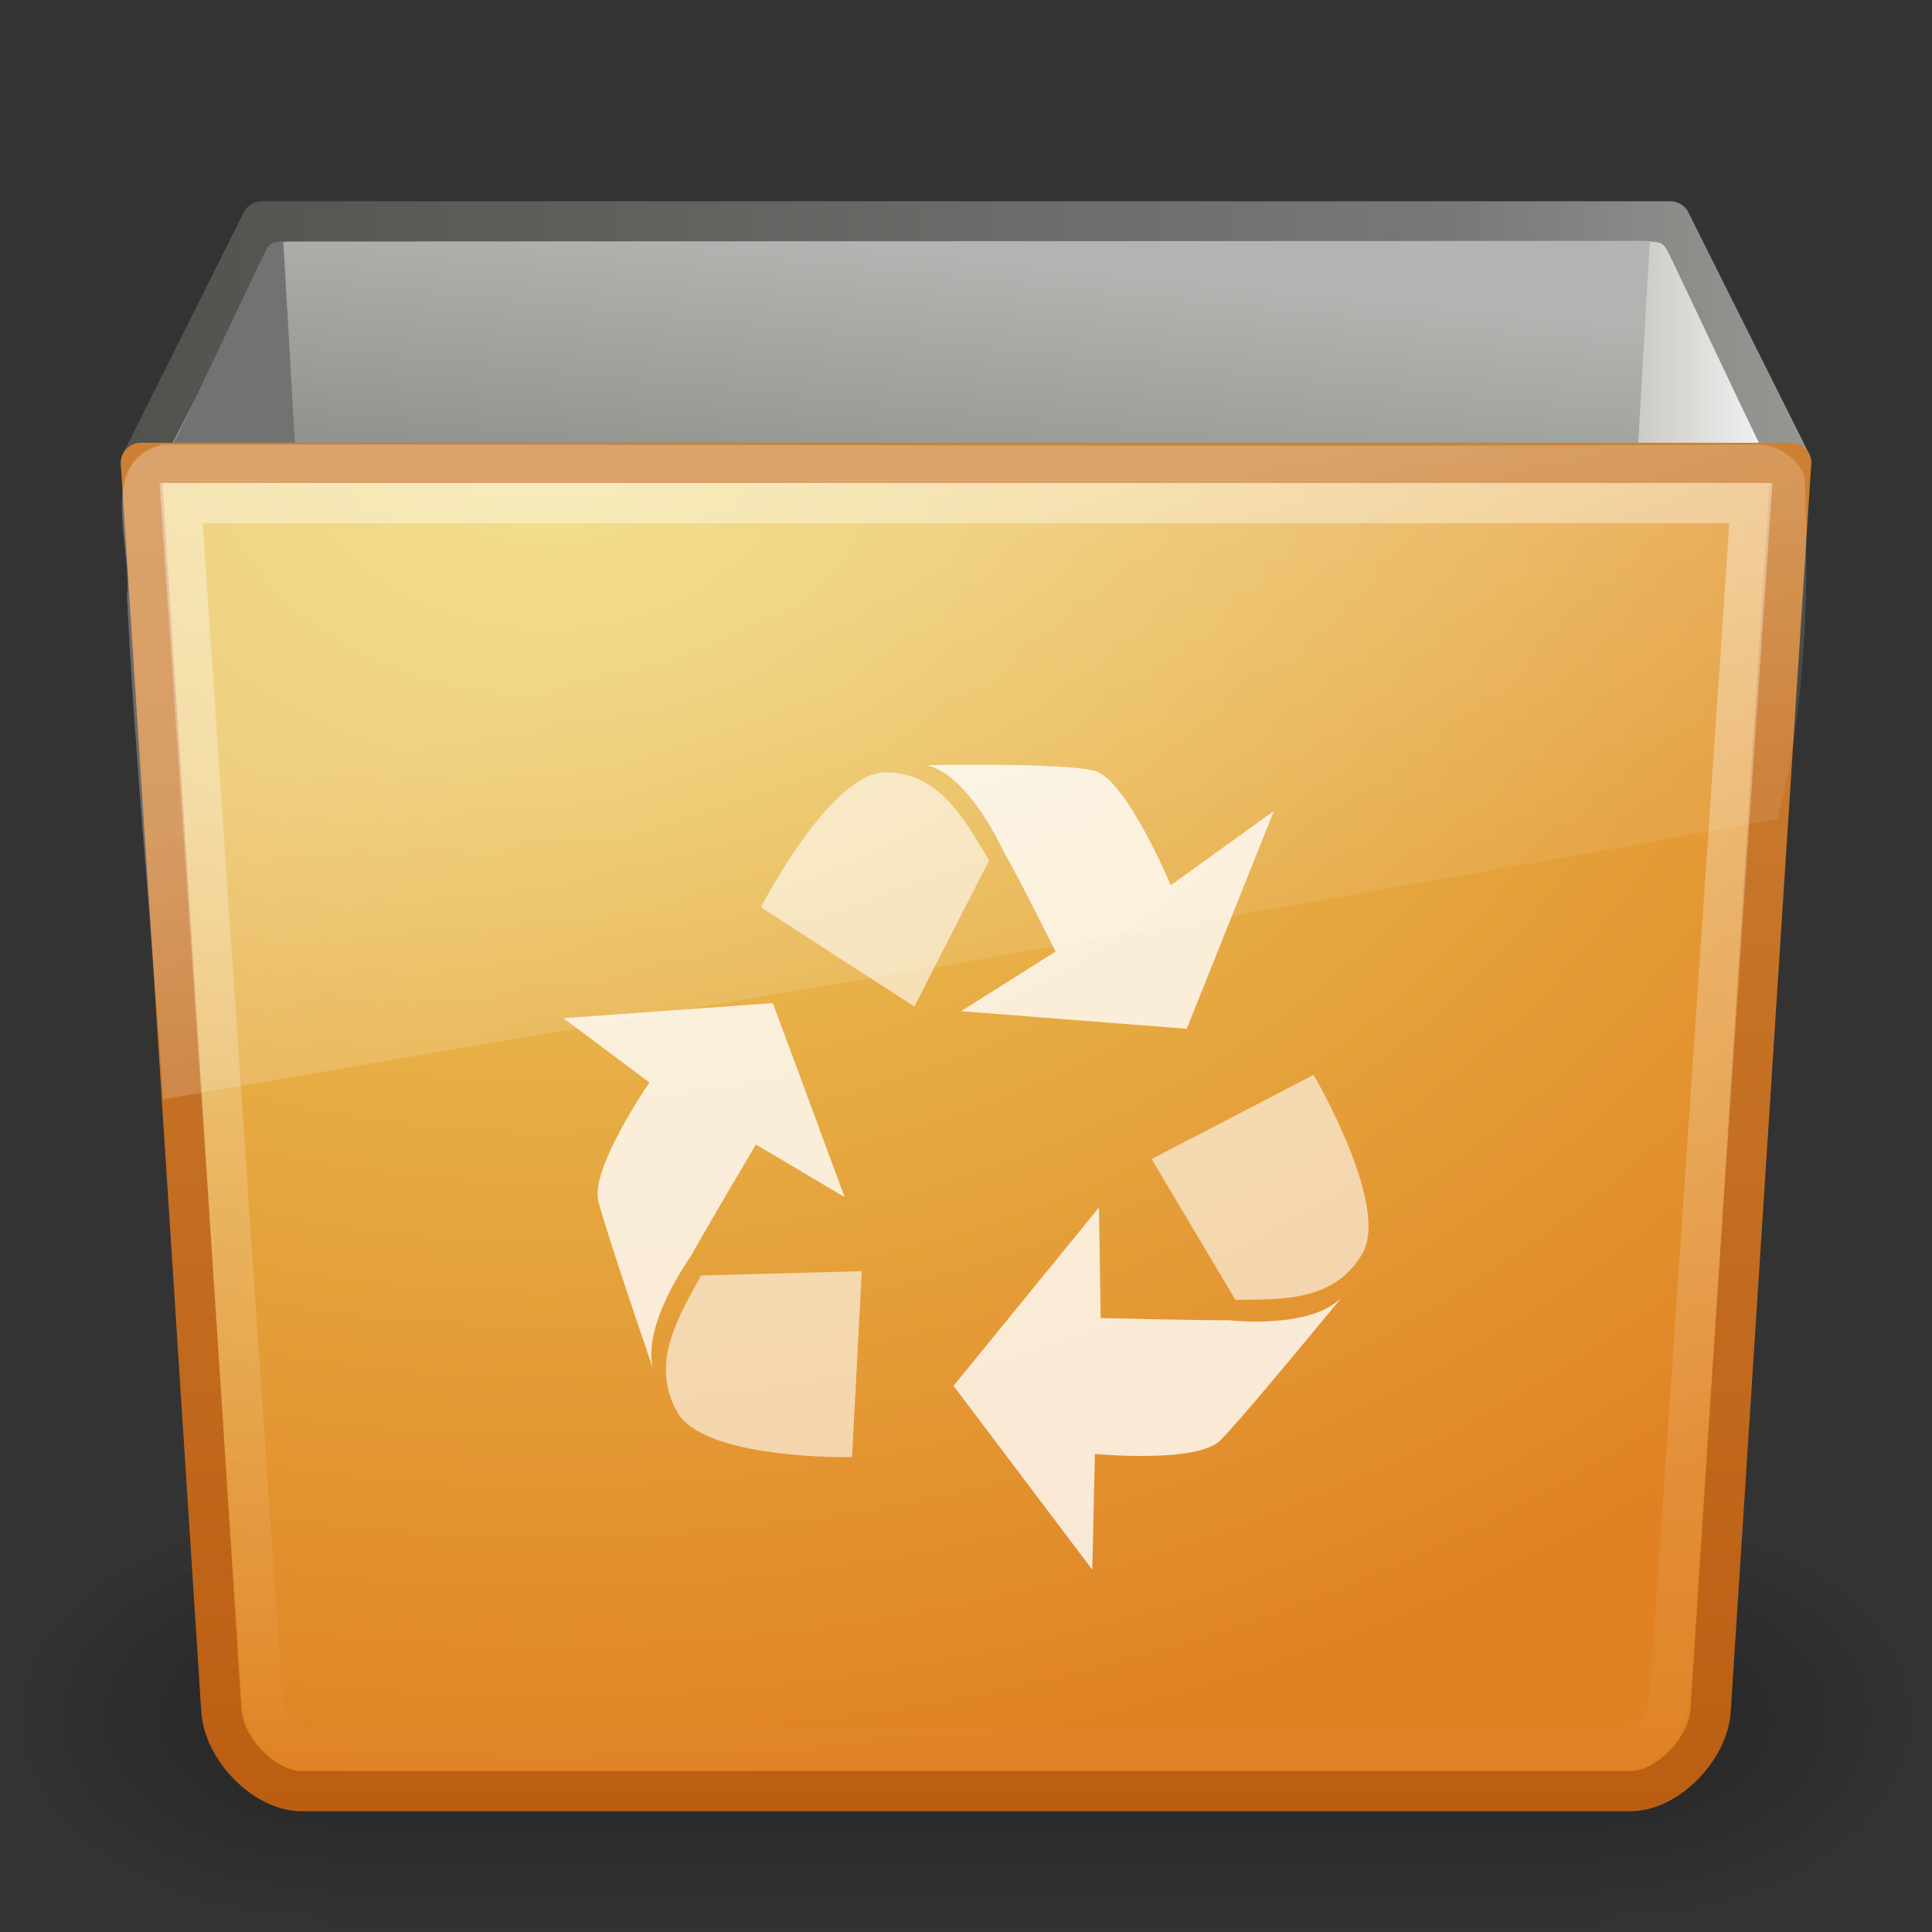 <?xml version="1.0" encoding="UTF-8" standalone="no"?>
<!-- Created with Inkscape (http://www.inkscape.org/) -->
<svg
   xmlns:svg="http://www.w3.org/2000/svg"
   xmlns="http://www.w3.org/2000/svg"
   xmlns:xlink="http://www.w3.org/1999/xlink"
   version="1.0"
   width="48"
   height="48"
   id="svg4289">
  <rect width="100%" height="100%" fill="#333333" stroke="none"/>
  <defs
     id="defs4291">
    <linearGradient
       x1="3"
       y1="8.5"
       x2="45"
       y2="8.5"
       id="linearGradient2605"
       xlink:href="#linearGradient9472"
       gradientUnits="userSpaceOnUse" />
    <linearGradient
       id="linearGradient9472">
      <stop
         id="stop9474"
         style="stop-color:#4f524d;stop-opacity:1"
         offset="0" />
      <stop
         id="stop9486"
         style="stop-color:#787977;stop-opacity:1"
         offset="0.787" />
      <stop
         id="stop9476"
         style="stop-color:#979894;stop-opacity:1"
         offset="1" />
    </linearGradient>
    <linearGradient
       x1="3"
       y1="8.5"
       x2="45"
       y2="8.5"
       id="linearGradient2603"
       xlink:href="#linearGradient9472"
       gradientUnits="userSpaceOnUse" />
    <radialGradient
       cx="605.714"
       cy="486.648"
       r="117.143"
       fx="605.714"
       fy="486.648"
       id="radialGradient9617"
       xlink:href="#linearGradient5060"
       gradientUnits="userSpaceOnUse"
       gradientTransform="matrix(-6.5587297e-2,0,0,4.3235293e-2,47.692,21.648)" />
    <linearGradient
       id="linearGradient5060">
      <stop
         id="stop5062"
         style="stop-color:#000000;stop-opacity:1"
         offset="0" />
      <stop
         id="stop5064"
         style="stop-color:#000000;stop-opacity:0"
         offset="1" />
    </linearGradient>
    <radialGradient
       cx="605.714"
       cy="486.648"
       r="117.143"
       fx="605.714"
       fy="486.648"
       id="radialGradient9615"
       xlink:href="#linearGradient5060"
       gradientUnits="userSpaceOnUse"
       gradientTransform="matrix(6.5587297e-2,0,0,4.3235293e-2,0.308,21.648)" />
    <linearGradient
       id="linearGradient5048">
      <stop
         id="stop5050"
         style="stop-color:#000000;stop-opacity:0"
         offset="0" />
      <stop
         id="stop5056"
         style="stop-color:#000000;stop-opacity:1"
         offset="0.5" />
      <stop
         id="stop5052"
         style="stop-color:#000000;stop-opacity:0"
         offset="1" />
    </linearGradient>
    <linearGradient
       x1="302.857"
       y1="366.648"
       x2="302.857"
       y2="609.505"
       id="linearGradient9613"
       xlink:href="#linearGradient5048"
       gradientUnits="userSpaceOnUse"
       gradientTransform="matrix(6.5587297e-2,0,0,4.3235293e-2,0.295,21.648)" />
    <linearGradient
       id="linearGradient3390-178-986-453">
      <stop
         id="stop3624"
         style="stop-color:#bb5e12;stop-opacity:1"
         offset="0" />
      <stop
         id="stop3626"
         style="stop-color:#cd8033;stop-opacity:1"
         offset="1" />
    </linearGradient>
    <linearGradient
       x1="16.259"
       y1="45"
       x2="16.259"
       y2="10.996"
       id="linearGradient3383"
       xlink:href="#linearGradient3390-178-986-453"
       gradientUnits="userSpaceOnUse" />
    <linearGradient
       id="linearGradient7012-661-145-733-759-865-745-661-970-94">
      <stop
         id="stop3618"
         style="stop-color:#edd563;stop-opacity:1"
         offset="0" />
      <stop
         id="stop3620"
         style="stop-color:#e08223;stop-opacity:1"
         offset="1" />
    </linearGradient>
    <radialGradient
       cx="19.972"
       cy="13.305"
       r="21"
       fx="19.972"
       fy="13.305"
       id="radialGradient3385"
       xlink:href="#linearGradient7012-661-145-733-759-865-745-661-970-94"
       gradientUnits="userSpaceOnUse"
       gradientTransform="matrix(0,1.59,-2.1,0,41.53,-20.764)" />
    <linearGradient
       id="linearGradient6265">
      <stop
         id="stop6267"
         style="stop-color:#ffffff;stop-opacity:1"
         offset="0" />
      <stop
         id="stop6269"
         style="stop-color:#ffffff;stop-opacity:0"
         offset="1" />
    </linearGradient>
    <linearGradient
       x1="25"
       y1="13.25"
       x2="25"
       y2="46.625"
       id="linearGradient2593"
       xlink:href="#linearGradient6265"
       gradientUnits="userSpaceOnUse"
       gradientTransform="translate(0,-2)" />
    <linearGradient
       id="linearGradient161-689-862">
      <stop
         id="stop3698"
         style="stop-color:#81857e;stop-opacity:1"
         offset="0" />
      <stop
         id="stop3700"
         style="stop-color:#b3b4b1;stop-opacity:1"
         offset="1" />
    </linearGradient>
    <linearGradient
       x1="5.386"
       y1="38.746"
       x2="19.738"
       y2="21.17"
       id="linearGradient4287"
       xlink:href="#linearGradient161-689-862"
       gradientUnits="userSpaceOnUse"
       gradientTransform="matrix(2.44,0,0,0.298,-3.162,2.186)" />
    <linearGradient
       id="linearGradient157">
      <stop
         id="stop158"
         style="stop-color:#cacbc5;stop-opacity:1"
         offset="0" />
      <stop
         id="stop159"
         style="stop-color:#f0f0f0;stop-opacity:1"
         offset="1" />
    </linearGradient>
    <linearGradient
       x1="40.702"
       y1="8.5"
       x2="43.7"
       y2="8.5"
       id="linearGradient2580"
       xlink:href="#linearGradient157"
       gradientUnits="userSpaceOnUse" />
    <linearGradient
       id="linearGradient8265-821-176-38-919-66-249">
      <stop
         id="stop2687"
         style="stop-color:#ffffff;stop-opacity:0.275"
         offset="0" />
      <stop
         id="stop2689"
         style="stop-color:#ffffff;stop-opacity:0.078"
         offset="1" />
    </linearGradient>
    <linearGradient
       x1="11.566"
       y1="22.292"
       x2="15.215"
       y2="33.955"
       id="linearGradient2557"
       xlink:href="#linearGradient8265-821-176-38-919-66-249"
       gradientUnits="userSpaceOnUse"
       gradientTransform="matrix(0.909,0,0,1,2.051,-4.955)" />
  </defs>
  <g
     id="layer1">
    <path
       d="M 6.5,5.5 L 3.5,11.5 L 44.5,11.5 L 41.5,5.5 L 6.5,5.5 z"
       id="path8410"
       style="fill:url(#linearGradient2603);fill-opacity:1;fill-rule:evenodd;stroke:url(#linearGradient2605);stroke-width:1px;stroke-linecap:square;stroke-linejoin:round;stroke-opacity:1;display:inline;enable-background:new" />
    <g
       id="g9115"
       style="display:inline;enable-background:new">
      <rect
         width="31.669"
         height="10.5"
         x="8.165"
         y="37.5"
         id="rect13073"
         style="opacity:0.302;fill:url(#linearGradient9613);fill-opacity:1;fill-rule:nonzero;stroke:none;stroke-width:1;stroke-linecap:round;stroke-linejoin:miter;marker:none;marker-start:none;marker-mid:none;marker-end:none;stroke-miterlimit:4;stroke-dasharray:none;stroke-dashoffset:0;stroke-opacity:1;visibility:visible;display:inline;overflow:visible" />
      <path
         d="M 39.835,37.5 C 39.835,37.5 39.835,48 39.835,48 C 43.212,48.02 48,45.647 48,42.749 C 48,39.851 44.231,37.5 39.835,37.5 z"
         id="path13075"
         style="opacity:0.302;fill:url(#radialGradient9615);fill-opacity:1;fill-rule:nonzero;stroke:none;stroke-width:1;stroke-linecap:round;stroke-linejoin:miter;marker:none;marker-start:none;marker-mid:none;marker-end:none;stroke-miterlimit:4;stroke-dasharray:none;stroke-dashoffset:0;stroke-opacity:1;visibility:visible;display:inline;overflow:visible" />
      <path
         d="M 8.165,37.5 C 8.165,37.5 8.165,48 8.165,48 C 4.788,48.02 3.577825e-07,45.647 3.577825e-07,42.749 C 3.577825e-07,39.851 3.769,37.5 8.165,37.5 z"
         id="path13077"
         style="opacity:0.302;fill:url(#radialGradient9617);fill-opacity:1;fill-rule:nonzero;stroke:none;stroke-width:1;stroke-linecap:round;stroke-linejoin:miter;marker:none;marker-start:none;marker-mid:none;marker-end:none;stroke-miterlimit:4;stroke-dasharray:none;stroke-dashoffset:0;stroke-opacity:1;visibility:visible;display:inline;overflow:visible" />
    </g>
    <path
       d="M 3.5,11.5 L 44.5,11.5 L 42.5,42.5 C 42.439,43.441 41.443,44.5 40.5,44.5 L 7.5,44.5 C 6.557,44.5 5.561,43.441 5.5,42.5 L 3.5,11.5 z"
       id="rect3228"
       style="fill:url(#radialGradient3385);fill-opacity:1;stroke:url(#linearGradient3383);stroke-width:1;stroke-linejoin:round;stroke-miterlimit:4;stroke-opacity:1;display:inline;enable-background:new" />
    <path
       d="M 4.5,12.5 L 43.5,12.5 L 41.5,42 C 41.436,42.941 40.943,43.5 40,43.5 L 8,43.5 C 7.057,43.5 6.564,42.941 6.5,42 L 4.5,12.5 z"
       id="path8398"
       style="opacity:0.4;fill:none;fill-opacity:1;stroke:url(#linearGradient2593);stroke-width:1;stroke-linejoin:miter;stroke-miterlimit:4;stroke-opacity:1;display:inline;enable-background:new" />
    <path
       d="M 7.642,6 C 6.63,5.993 6.871,6.006 6.643,6.415 C 6.591,6.51 4.37,10.856 4.287,11 L 43.7,11 C 43.628,10.858 41.422,6.374 41.343,6.304 C 41.218,6.065 41.083,5.986 40.901,5.984 C 40.781,5.983 7.761,6.001 7.642,6 z"
       id="path1864"
       style="fill:url(#linearGradient4287);fill-opacity:1;fill-rule:evenodd;stroke:none;stroke-width:0;stroke-linecap:butt;stroke-linejoin:miter;marker:none;marker-start:none;marker-mid:none;marker-end:none;stroke-miterlimit:4;stroke-dashoffset:0;stroke-opacity:1;visibility:visible;display:block;enable-background:new" />
    <path
       d="M 7.039,6 C 6.666,6.017 6.687,6.081 6.531,6.369 C 6.48,6.464 4.408,10.855 4.327,11 L 7.325,11 L 7.039,6 z"
       id="path1880"
       style="fill:#727272;fill-opacity:1;fill-rule:evenodd;stroke:none;stroke-width:0;stroke-linecap:butt;stroke-linejoin:miter;marker:none;marker-start:none;marker-mid:none;marker-end:none;stroke-miterlimit:4;stroke-dashoffset:0;stroke-opacity:1;visibility:visible;display:block;enable-background:new" />
    <path
       d="M 23.879,25.122 L 29.484,25.56 L 31.651,20.146 L 29.087,21.995 C 29.087,21.995 27.987,19.364 27.197,19.152 C 26.407,18.941 23.035,19.011 23.035,19.011 C 24.107,19.283 24.941,21.174 24.954,21.196 C 25.288,21.756 26.225,23.641 26.225,23.641 L 23.879,25.122 z"
       id="path41"
       style="opacity:0.8;fill:#ffffff;fill-opacity:1;fill-rule:evenodd;stroke:none;stroke-width:1px;stroke-linecap:butt;stroke-linejoin:miter;stroke-opacity:1;display:inline;enable-background:new" />
    <path
       d="M 24.573,21.376 L 22.718,25.008 L 18.904,22.54 C 18.904,22.54 20.633,19.19 21.996,19.19 C 23.37,19.19 23.985,20.406 24.573,21.376 z"
       id="path130"
       style="opacity:0.6;fill:#ffffff;fill-opacity:1;fill-rule:evenodd;stroke:none;stroke-width:1px;stroke-linecap:butt;stroke-linejoin:miter;marker:none;marker-start:none;marker-mid:none;marker-end:none;stroke-miterlimit:4;stroke-dashoffset:0;stroke-opacity:1;visibility:visible;display:inline;overflow:visible;enable-background:new" />
    <path
       d="M 27.303,29.999 L 23.69,34.431 L 27.138,39 L 27.202,36.122 C 27.202,36.122 29.742,36.368 30.325,35.781 C 30.908,35.194 33.333,32.234 33.333,32.234 C 32.554,33.038 30.545,32.801 30.52,32.801 C 29.88,32.807 27.346,32.747 27.346,32.747 L 27.303,29.999 z"
       id="path139"
       style="opacity:0.8;fill:#ffffff;fill-opacity:1;fill-rule:evenodd;stroke:none;stroke-width:1px;stroke-linecap:butt;stroke-linejoin:miter;stroke-opacity:1;display:inline;enable-background:new" />
    <path
       d="M 30.694,32.295 L 28.612,28.796 L 32.635,26.706 C 32.635,26.706 34.546,29.95 33.846,31.15 C 33.14,32.36 31.808,32.276 30.694,32.295 z"
       id="path140"
       style="opacity:0.6;fill:#ffffff;fill-opacity:1;fill-rule:evenodd;stroke:none;stroke-width:1px;stroke-linecap:butt;stroke-linejoin:miter;marker:none;marker-start:none;marker-mid:none;marker-end:none;stroke-miterlimit:4;stroke-dashoffset:0;stroke-opacity:1;visibility:visible;display:inline;overflow:visible;enable-background:new" />
    <path
       d="M 20.985,29.742 L 19.201,24.921 L 14,25.298 L 16.135,26.894 C 16.135,26.894 14.661,29.031 14.866,29.842 C 15.071,30.653 16.227,34.014 16.227,34.014 C 15.936,32.921 17.139,31.252 17.151,31.23 C 17.465,30.658 18.78,28.434 18.78,28.434 L 20.985,29.742 z"
       id="path142"
       style="opacity:0.8;fill:#ffffff;fill-opacity:1;fill-rule:evenodd;stroke:none;stroke-width:1px;stroke-linecap:butt;stroke-linejoin:miter;stroke-opacity:1;display:inline;enable-background:new" />
    <path
       d="M 17.417,31.689 L 21.411,31.582 L 21.169,36.202 C 21.169,36.202 17.476,36.284 16.812,35.063 C 16.142,33.831 16.878,32.689 17.417,31.689 z"
       id="path143"
       style="opacity:0.6;fill:#ffffff;fill-opacity:1;fill-rule:evenodd;stroke:none;stroke-width:1px;stroke-linecap:butt;stroke-linejoin:miter;marker:none;marker-start:none;marker-mid:none;marker-end:none;stroke-miterlimit:4;stroke-dashoffset:0;stroke-opacity:1;visibility:visible;display:inline;overflow:visible;enable-background:new" />
    <path
       d="M 40.988,6 C 41.361,6.017 41.34,6.082 41.496,6.369 C 41.547,6.464 43.618,10.855 43.7,11 L 40.702,11 L 40.988,6 z"
       id="path9454"
       style="fill:url(#linearGradient2580);fill-opacity:1;fill-rule:evenodd;stroke:none;stroke-width:0;stroke-linecap:butt;stroke-linejoin:miter;marker:none;marker-start:none;marker-mid:none;marker-end:none;stroke-miterlimit:4;stroke-dashoffset:0;stroke-opacity:1;visibility:visible;display:block;enable-background:new" />
    <path
       d="M 43.641,11.045 C 30.415,11.118 17.267,11.024 4.039,11.045 C 2.396,11.456 3.28,13.512 3.155,14.817 C 3.356,18.98 3.784,23.162 4.054,27.313 C 17.691,24.951 30.756,22.79 44.154,20.348 C 44.864,17.761 44.954,14.593 44.836,11.835 C 44.627,11.33 44.12,11.034 43.641,11.045 z"
       id="path3455"
       style="fill:url(#linearGradient2557);fill-opacity:1;stroke:none;stroke-width:1;stroke-linecap:round;stroke-linejoin:round;stroke-miterlimit:4;stroke-dashoffset:0;stroke-opacity:1;display:inline;enable-background:new" />
  </g>
</svg>
